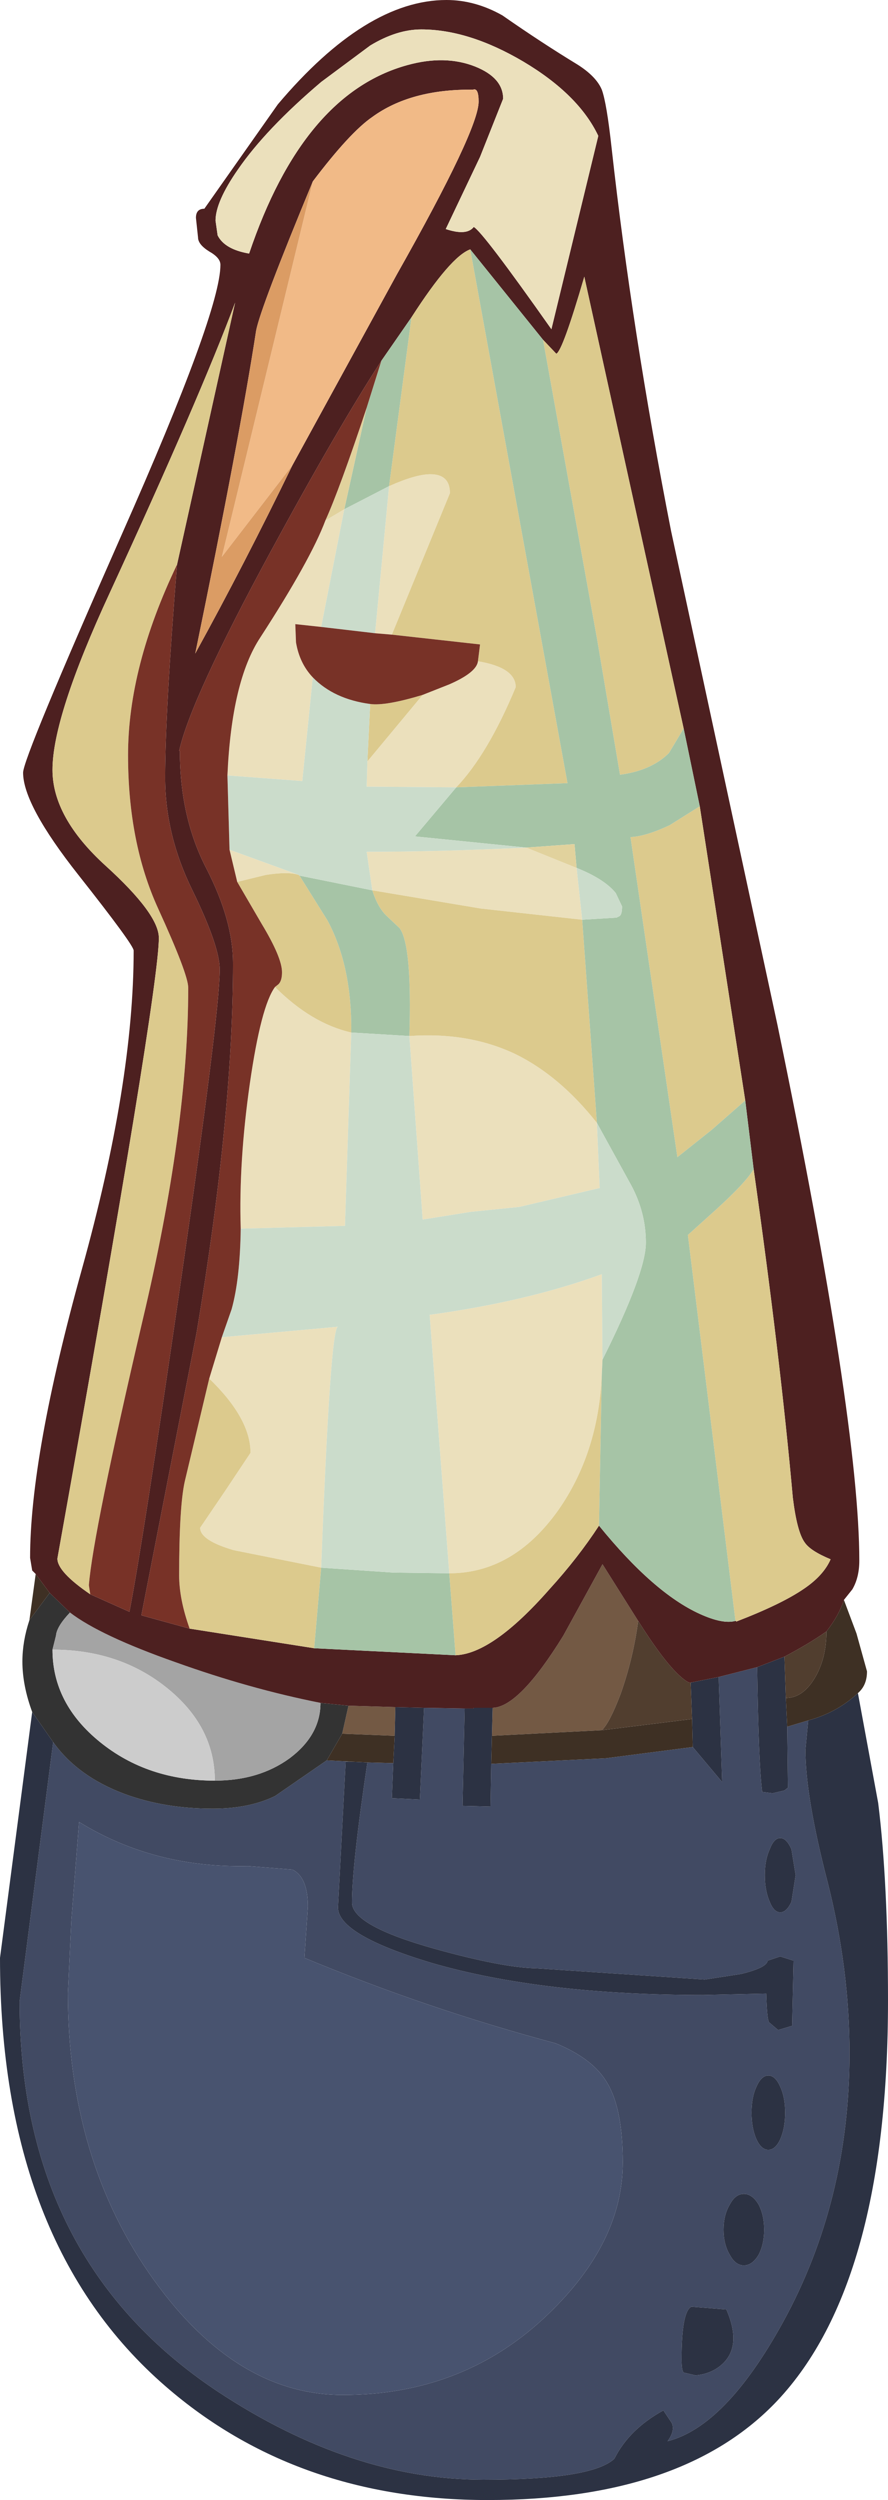 <?xml version="1.0" encoding="UTF-8" standalone="no"?>
<svg xmlns:ffdec="https://www.free-decompiler.com/flash" xmlns:xlink="http://www.w3.org/1999/xlink" ffdec:objectType="shape" height="178.45px" width="63.45px" xmlns="http://www.w3.org/2000/svg">
  <g transform="matrix(1.0, 0.0, 0.0, 1.0, 28.1, 144.8)">
    <path d="M2.2 -22.9 L5.1 -22.85 4.95 -15.9 6.95 -15.85 7.0 -18.9 15.2 -19.3 21.4 -20.1 23.5 -17.6 23.25 -25.1 26.0 -25.8 Q26.1 -19.0 26.35 -17.0 L26.35 -16.9 27.1 -16.8 27.95 -17.0 28.2 -17.2 28.15 -21.55 29.65 -22.0 29.45 -19.9 Q29.45 -16.55 31.05 -10.4 32.6 -4.25 32.6 1.75 32.6 12.3 27.85 20.95 23.75 28.4 19.6 29.45 20.15 28.7 19.9 28.15 L19.3 27.25 Q16.85 28.6 15.8 30.7 14.2 32.2 6.45 32.2 -3.0 32.2 -12.55 25.9 -26.7 16.5 -26.7 -1.95 L-24.3 -20.45 Q-22.55 -18.0 -19.2 -16.75 -16.35 -15.7 -12.9 -15.7 -10.3 -15.7 -8.45 -16.6 L-4.75 -19.15 -2.85 -19.05 -3.4 -19.05 -3.95 -8.65 Q-3.95 -6.7 2.7 -4.7 10.6 -2.4 22.15 -2.4 L26.65 -2.5 Q26.7 -0.7 26.85 -0.45 L27.5 0.1 28.5 -0.2 28.6 -4.85 27.65 -5.15 26.75 -4.85 Q26.7 -4.35 24.85 -3.9 L22.25 -3.5 10.25 -4.3 Q7.8 -4.35 2.95 -5.7 -2.95 -7.35 -2.95 -9.0 -2.95 -11.65 -1.85 -19.0 L0.0 -18.95 -0.1 -16.45 1.9 -16.35 2.2 -22.9 M27.65 -13.6 Q27.2 -13.6 26.9 -12.8 26.55 -12.05 26.55 -10.95 26.55 -9.85 26.9 -9.05 27.2 -8.3 27.65 -8.3 28.1 -8.3 28.45 -9.05 L28.75 -10.95 28.45 -12.8 Q28.1 -13.6 27.65 -13.6 M20.6 23.6 Q20.6 24.4 20.75 24.55 L21.6 24.75 Q22.7 24.65 23.45 24.0 24.95 22.7 23.8 20.05 L21.3 19.85 Q20.6 20.2 20.6 23.6 M26.1 16.15 Q26.5 15.4 26.5 14.35 26.5 13.3 26.1 12.55 25.65 11.8 25.05 11.8 24.45 11.8 24.05 12.55 23.6 13.3 23.6 14.35 23.6 15.4 24.05 16.15 24.45 16.9 25.05 16.9 25.65 16.9 26.1 16.15 M25.6 6.0 Q25.6 7.1 25.95 7.9 26.3 8.65 26.8 8.65 27.3 8.65 27.65 7.9 28.0 7.1 28.0 6.0 28.0 4.9 27.65 4.15 27.3 3.35 26.8 3.35 26.3 3.35 25.95 4.15 25.6 4.9 25.6 6.0 M11.6 1.05 Q2.45 -1.4 -6.35 -5.05 L-6.1 -8.7 Q-6.1 -10.8 -7.2 -11.35 L-10.35 -11.6 Q-17.1 -11.45 -22.45 -14.75 L-23.0 -7.75 -23.25 -2.55 Q-23.25 9.4 -17.1 17.95 -11.2 26.15 -3.6 26.15 5.1 26.15 11.1 20.35 16.4 15.25 16.4 9.55 16.4 5.75 15.3 3.9 14.3 2.15 11.6 1.05" fill="#414a63" fill-rule="evenodd" stroke="none"/>
    <path d="M-3.2 -23.05 L0.15 -22.95 0.1 -20.9 -3.65 -21.05 -3.2 -23.05 M7.1 -22.9 Q9.0 -22.95 12.15 -28.05 L14.95 -33.15 17.5 -29.1 Q17.15 -26.45 16.25 -23.9 15.45 -21.8 14.9 -21.3 L7.05 -20.9 7.1 -22.9" fill="#735944" fill-rule="evenodd" stroke="none"/>
    <path d="M0.15 -22.95 L2.2 -22.9 1.9 -16.35 -0.1 -16.45 0.0 -18.95 0.1 -20.9 0.15 -22.95 M5.1 -22.85 L5.75 -22.85 5.75 -22.9 7.1 -22.9 7.05 -20.9 7.0 -18.9 6.95 -15.85 4.95 -15.9 5.1 -22.85 M21.25 -24.7 L23.25 -25.1 23.5 -17.6 21.4 -20.1 21.35 -22.1 21.25 -24.7 M26.0 -25.8 L27.95 -26.55 28.05 -23.6 28.15 -21.55 28.2 -17.2 27.95 -17.0 27.1 -16.8 26.35 -16.9 26.35 -17.0 Q26.1 -19.0 26.0 -25.8 M33.2 -23.95 L34.65 -16.1 Q35.35 -10.45 35.35 -2.0 35.35 18.15 27.45 26.55 20.75 33.65 6.75 33.65 -6.9 33.65 -16.25 25.55 -28.1 15.3 -28.1 -5.05 L-25.8 -22.6 -24.3 -20.45 -26.7 -1.95 Q-26.7 16.5 -12.55 25.9 -3.0 32.2 6.45 32.2 14.2 32.2 15.8 30.7 16.85 28.6 19.3 27.25 L19.9 28.15 Q20.15 28.7 19.6 29.45 23.75 28.4 27.85 20.95 32.6 12.3 32.6 1.75 32.6 -4.25 31.05 -10.4 29.45 -16.55 29.45 -19.9 L29.65 -22.0 Q31.7 -22.55 33.2 -23.95 M-1.85 -19.0 Q-2.95 -11.65 -2.95 -9.0 -2.95 -7.35 2.95 -5.7 7.8 -4.35 10.25 -4.3 L22.25 -3.5 24.85 -3.9 Q26.7 -4.35 26.75 -4.85 L27.65 -5.15 28.6 -4.85 28.5 -0.2 27.5 0.1 26.85 -0.45 Q26.7 -0.7 26.65 -2.5 L22.15 -2.4 Q10.6 -2.4 2.7 -4.7 -3.95 -6.7 -3.95 -8.65 L-3.4 -19.05 -2.85 -19.05 -1.85 -19.0 M27.65 -13.6 Q28.1 -13.6 28.45 -12.8 L28.75 -10.95 28.45 -9.05 Q28.1 -8.3 27.65 -8.3 27.2 -8.3 26.9 -9.05 26.55 -9.85 26.55 -10.95 26.55 -12.05 26.9 -12.8 27.2 -13.6 27.65 -13.6 M25.6 6.0 Q25.6 4.9 25.95 4.15 26.3 3.35 26.8 3.35 27.3 3.35 27.65 4.15 28.0 4.9 28.0 6.0 28.0 7.1 27.65 7.9 27.3 8.65 26.8 8.65 26.3 8.65 25.95 7.9 25.6 7.1 25.6 6.0 M26.1 16.15 Q25.65 16.9 25.05 16.9 24.45 16.9 24.05 16.15 23.6 15.4 23.6 14.35 23.6 13.3 24.05 12.55 24.45 11.8 25.05 11.8 25.65 11.8 26.1 12.55 26.5 13.3 26.5 14.35 26.5 15.4 26.1 16.15 M20.6 23.6 Q20.6 20.2 21.3 19.85 L23.8 20.05 Q24.95 22.7 23.45 24.0 22.7 24.65 21.6 24.75 L20.75 24.55 Q20.6 24.4 20.6 23.6" fill="#2c3243" fill-rule="evenodd" stroke="none"/>
    <path d="M11.6 1.05 Q14.3 2.15 15.3 3.9 16.4 5.75 16.4 9.55 16.4 15.25 11.1 20.35 5.1 26.15 -3.6 26.15 -11.2 26.15 -17.1 17.95 -23.25 9.4 -23.25 -2.55 L-23.0 -7.75 -22.45 -14.75 Q-17.1 -11.45 -10.35 -11.6 L-7.2 -11.35 Q-6.1 -10.8 -6.1 -8.7 L-6.35 -5.05 Q2.45 -1.4 11.6 1.05" fill="#48536f" fill-rule="evenodd" stroke="none"/>
    <path d="M-25.55 -32.45 L-24.55 -31.1 -26.0 -29.15 -25.55 -32.45 M30.95 -28.35 Q31.85 -29.5 32.2 -30.6 L33.1 -28.2 33.85 -25.5 Q33.85 -24.5 33.2 -23.95 31.7 -22.55 29.65 -22.0 L28.15 -21.55 28.05 -23.6 Q29.25 -23.6 30.1 -25.0 30.95 -26.4 30.95 -28.35 M7.0 -18.9 L7.05 -20.9 14.9 -21.3 21.35 -22.1 21.4 -20.1 15.2 -19.3 7.0 -18.9 M0.1 -20.9 L0.0 -18.95 -1.85 -19.0 -2.85 -19.05 -4.75 -19.15 -3.65 -21.05 0.1 -20.9" fill="#3e3024" fill-rule="evenodd" stroke="none"/>
    <path d="M17.5 -29.1 Q19.3 -26.25 20.45 -25.2 21.05 -24.65 21.25 -24.7 L21.35 -22.1 14.9 -21.3 Q15.45 -21.8 16.25 -23.9 17.15 -26.45 17.5 -29.1 M27.95 -26.55 Q29.75 -27.5 30.95 -28.35 30.95 -26.4 30.1 -25.0 29.25 -23.6 28.05 -23.6 L27.95 -26.55" fill="#513e2f" fill-rule="evenodd" stroke="none"/>
    <path d="M-24.55 -31.1 L-23.1 -29.7 Q-24.05 -28.7 -24.1 -28.05 L-24.35 -27.05 Q-24.35 -23.2 -20.95 -20.45 -17.55 -17.7 -12.75 -17.7 -9.6 -17.7 -7.4 -19.3 -5.2 -20.95 -5.2 -23.25 L-3.2 -23.05 -3.65 -21.05 -4.75 -19.15 -8.45 -16.6 Q-10.3 -15.7 -12.9 -15.7 -16.35 -15.7 -19.2 -16.75 -22.55 -18.0 -24.3 -20.45 L-25.8 -22.6 Q-26.5 -24.5 -26.5 -26.2 -26.5 -27.65 -26.0 -29.15 L-24.55 -31.1" fill="#333333" fill-rule="evenodd" stroke="none"/>
    <path d="M-23.1 -29.7 Q-20.95 -28.05 -15.55 -26.15 -10.25 -24.25 -5.2 -23.25 -5.2 -20.95 -7.4 -19.3 -9.6 -17.7 -12.75 -17.7 -12.75 -21.55 -16.15 -24.3 -19.55 -27.05 -24.35 -27.05 L-24.1 -28.05 Q-24.05 -28.7 -23.1 -29.7" fill="#a4a4a4" fill-rule="evenodd" stroke="none"/>
    <path d="M-12.75 -17.7 Q-17.55 -17.7 -20.95 -20.45 -24.35 -23.2 -24.35 -27.05 -19.55 -27.05 -16.15 -24.3 -12.75 -21.55 -12.75 -17.7" fill="#cccccc" fill-rule="evenodd" stroke="none"/>
    <path d="M-25.55 -32.45 L-25.8 -32.7 -25.95 -33.6 Q-25.95 -40.9 -22.25 -54.2 -18.55 -67.5 -18.55 -76.95 -18.55 -77.35 -22.5 -82.35 -26.45 -87.35 -26.45 -89.65 -26.45 -90.7 -19.4 -106.65 -12.35 -122.55 -12.35 -125.9 -12.35 -126.4 -13.15 -126.85 -13.95 -127.35 -13.95 -127.85 L-14.1 -129.25 Q-14.1 -129.9 -13.5 -129.9 L-8.25 -137.35 Q-1.95 -144.8 3.8 -144.8 5.85 -144.8 7.8 -143.7 10.6 -141.75 13.15 -140.2 14.5 -139.35 14.9 -138.4 15.25 -137.45 15.6 -134.25 17.05 -121.2 19.85 -106.9 L27.45 -71.65 Q33.3 -43.35 33.3 -33.4 33.3 -32.2 32.8 -31.35 L32.2 -30.6 Q31.85 -29.5 30.95 -28.35 29.75 -27.5 27.95 -26.55 L26.0 -25.8 23.25 -25.1 21.25 -24.7 Q21.05 -24.65 20.45 -25.2 19.3 -26.25 17.5 -29.1 L14.95 -33.15 12.15 -28.05 Q9.0 -22.95 7.1 -22.9 L5.75 -22.9 5.75 -22.85 5.1 -22.85 2.2 -22.9 0.15 -22.95 -3.2 -23.05 -5.2 -23.25 Q-10.25 -24.25 -15.55 -26.15 -20.95 -28.05 -23.1 -29.7 L-24.55 -31.1 -25.55 -32.45 M5.85 -140.05 Q7.85 -139.25 7.85 -137.75 L6.2 -133.6 3.75 -128.45 Q5.25 -127.95 5.75 -128.6 6.4 -128.25 11.3 -121.3 L14.65 -135.1 Q13.25 -138.05 9.3 -140.4 5.4 -142.7 2.0 -142.7 0.25 -142.7 -1.65 -141.55 L-5.15 -138.95 Q-9.1 -135.6 -11.1 -132.7 -12.7 -130.4 -12.7 -129.05 L-12.55 -128.0 Q-12.05 -127.0 -10.3 -126.7 -6.45 -138.1 1.0 -140.15 3.7 -140.9 5.85 -140.05 M-7.2 -111.6 L0.25 -125.2 Q6.1 -135.55 6.1 -137.55 6.1 -138.55 5.7 -138.4 1.25 -138.45 -1.5 -136.45 -3.1 -135.35 -5.75 -131.85 -9.5 -122.8 -9.8 -121.2 -10.95 -113.7 -14.15 -98.15 -10.65 -104.5 -7.2 -111.6 M20.75 -92.8 L13.65 -125.05 Q12.1 -119.75 11.65 -119.55 L10.7 -120.55 5.5 -127.0 Q4.1 -126.5 1.3 -122.15 L-0.85 -119.05 Q-4.0 -114.2 -8.75 -105.45 -14.5 -94.85 -15.3 -91.2 L-15.25 -91.2 Q-15.25 -86.45 -13.35 -82.8 -11.45 -79.1 -11.45 -76.05 -11.45 -65.15 -14.05 -49.7 L-18.0 -29.5 -14.55 -28.55 -5.65 -27.15 4.45 -26.65 Q7.1 -26.75 11.15 -31.35 13.2 -33.6 14.7 -35.9 18.6 -31.1 21.9 -29.6 23.55 -28.85 24.45 -29.1 L24.5 -29.1 24.5 -29.05 Q27.75 -30.3 29.35 -31.4 30.75 -32.35 31.25 -33.5 29.8 -34.1 29.4 -34.7 28.85 -35.45 28.55 -37.9 27.65 -47.95 25.75 -61.35 L25.15 -66.25 21.9 -87.25 20.75 -92.8 M-15.45 -104.5 L-11.3 -123.2 Q-13.8 -116.5 -20.25 -102.5 -24.35 -93.65 -24.35 -89.85 -24.35 -86.45 -20.55 -83.0 -16.75 -79.55 -16.75 -77.85 -16.75 -74.0 -24.0 -33.55 -24.0 -32.6 -21.65 -31.0 L-18.85 -29.75 Q-17.85 -34.95 -15.25 -52.85 -12.4 -72.45 -12.4 -75.6 -12.4 -77.25 -14.35 -81.25 -16.3 -85.2 -16.3 -89.3 -16.3 -93.95 -15.45 -104.5" fill="#4d2020" fill-rule="evenodd" stroke="none"/>
    <path d="M5.85 -140.05 Q3.7 -140.9 1.0 -140.15 -6.45 -138.1 -10.3 -126.7 -12.05 -127.0 -12.55 -128.0 L-12.7 -129.05 Q-12.7 -130.4 -11.1 -132.7 -9.1 -135.6 -5.15 -138.95 L-1.65 -141.55 Q0.25 -142.7 2.0 -142.7 5.4 -142.7 9.3 -140.4 13.25 -138.05 14.65 -135.1 L11.3 -121.3 Q6.4 -128.25 5.75 -128.6 5.25 -127.95 3.75 -128.45 L6.2 -133.6 7.85 -137.75 Q7.85 -139.25 5.85 -140.05 M-0.3 -110.1 Q1.6 -110.95 2.65 -110.95 4.05 -110.95 4.05 -109.6 L-0.1 -99.5 -1.3 -99.6 -0.3 -110.1 M6.05 -97.6 Q8.75 -97.15 8.75 -95.75 6.75 -90.95 4.5 -88.6 L-1.9 -88.65 -1.85 -90.45 2.1 -95.2 4.0 -95.95 Q5.95 -96.8 6.05 -97.6 M14.95 -47.75 L14.9 -46.65 Q14.65 -41.05 11.75 -36.95 8.55 -32.5 4.0 -32.5 L2.6 -50.95 Q9.55 -51.9 14.9 -53.85 L14.95 -47.75 M13.1 -82.85 L13.5 -79.15 6.25 -79.95 -1.5 -81.25 -1.9 -84.0 Q3.2 -84.0 9.5 -84.3 L13.1 -82.85 M1.15 -70.85 Q5.4 -71.15 8.75 -69.55 11.9 -68.0 14.55 -64.65 L14.75 -60.0 9.0 -58.65 5.55 -58.3 2.1 -57.75 1.15 -70.85 M-3.0 -71.1 L-3.45 -57.3 -10.9 -57.1 Q-11.05 -61.85 -10.25 -67.45 -9.45 -73.0 -8.45 -74.35 -5.85 -71.75 -3.0 -71.1 M-12.25 -49.35 L-3.95 -50.1 Q-4.5 -50.1 -5.15 -32.9 L-11.4 -34.15 Q-13.8 -34.85 -13.8 -35.75 L-12.0 -38.4 -10.2 -41.1 Q-10.2 -43.55 -13.15 -46.4 L-12.25 -49.35 M-5.15 -100.05 L-7.0 -100.25 -6.95 -98.95 Q-6.7 -97.45 -5.75 -96.45 L-6.5 -89.05 -11.85 -89.45 Q-11.55 -96.2 -9.5 -99.3 -5.9 -104.85 -4.85 -107.65 L-3.5 -108.45 -5.15 -100.05 M-11.15 -81.85 L-11.7 -84.15 -6.75 -82.35 Q-7.5 -82.6 -9.1 -82.35 L-11.15 -81.85" fill="#ebe0bc" fill-rule="evenodd" stroke="none"/>
    <path d="M-5.75 -131.85 Q-3.1 -135.35 -1.5 -136.45 1.25 -138.45 5.7 -138.4 6.1 -138.55 6.1 -137.55 6.1 -135.55 0.25 -125.2 L-7.2 -111.6 -12.25 -105.05 -5.75 -131.85" fill="#f1ba87" fill-rule="evenodd" stroke="none"/>
    <path d="M10.7 -120.55 L11.65 -119.55 Q12.1 -119.75 13.65 -125.05 L20.75 -92.8 19.7 -91.05 Q18.45 -89.8 16.2 -89.5 L14.55 -99.25 10.7 -120.55 M21.9 -87.25 L25.15 -66.25 22.75 -64.15 20.3 -62.2 16.95 -85.05 Q18.05 -85.1 19.75 -85.9 L21.9 -87.25 M25.75 -61.35 Q27.65 -47.95 28.55 -37.9 28.85 -35.45 29.4 -34.7 29.8 -34.1 31.25 -33.5 30.75 -32.35 29.35 -31.4 27.75 -30.3 24.5 -29.05 L24.5 -29.1 24.45 -29.1 21.05 -56.65 23.05 -58.45 Q25.2 -60.4 25.75 -61.35 M14.7 -35.9 Q13.2 -33.6 11.15 -31.35 7.1 -26.75 4.45 -26.65 L4.0 -32.5 Q8.55 -32.5 11.75 -36.95 14.65 -41.05 14.9 -46.65 L14.7 -35.9 M-5.65 -27.15 L-14.55 -28.55 Q-15.3 -30.65 -15.3 -32.35 -15.3 -37.25 -14.9 -39.05 L-13.15 -46.4 Q-10.2 -43.55 -10.2 -41.1 L-12.0 -38.4 -13.8 -35.75 Q-13.8 -34.85 -11.4 -34.15 L-5.15 -32.9 -5.65 -27.15 M1.3 -122.15 Q4.1 -126.5 5.5 -127.0 L12.45 -88.9 4.5 -88.6 Q6.75 -90.95 8.75 -95.75 8.75 -97.15 6.05 -97.6 L6.2 -98.8 -0.1 -99.5 4.05 -109.6 Q4.05 -110.95 2.65 -110.95 1.6 -110.95 -0.3 -110.1 L1.3 -122.15 M2.1 -95.2 L-1.85 -90.45 -1.65 -94.55 Q-0.55 -94.4 2.1 -95.2 M13.5 -79.15 L14.55 -64.65 Q11.9 -68.0 8.75 -69.55 5.4 -71.15 1.15 -70.85 1.35 -77.35 0.45 -78.55 L-0.45 -79.4 Q-1.1 -80.0 -1.5 -81.25 L6.25 -79.95 13.5 -79.15 M-6.7 -82.3 L-4.7 -79.1 Q-2.95 -75.85 -3.0 -71.1 -5.85 -71.75 -8.45 -74.35 L-8.2 -74.55 Q-7.95 -74.8 -7.95 -75.4 -7.95 -76.45 -9.4 -78.85 L-11.15 -81.85 -9.1 -82.35 Q-7.5 -82.6 -6.75 -82.35 L-6.7 -82.3 M-21.65 -31.0 Q-24.0 -32.6 -24.0 -33.55 -16.75 -74.0 -16.75 -77.85 -16.75 -79.55 -20.55 -83.0 -24.35 -86.45 -24.35 -89.85 -24.35 -93.65 -20.25 -102.5 -13.8 -116.5 -11.3 -123.2 L-15.45 -104.5 Q-18.95 -97.2 -18.95 -90.9 -18.95 -84.65 -16.8 -79.95 -14.65 -75.25 -14.65 -74.3 -14.65 -64.3 -17.9 -50.6 -21.45 -35.4 -21.75 -31.65 L-21.65 -31.0" fill="#dcca8d" fill-rule="evenodd" stroke="none"/>
    <path d="M10.7 -120.55 L14.55 -99.25 16.2 -89.5 Q18.45 -89.8 19.7 -91.05 L20.75 -92.8 21.9 -87.25 19.75 -85.9 Q18.05 -85.1 16.95 -85.05 L20.3 -62.2 22.75 -64.15 25.15 -66.25 25.75 -61.35 Q25.2 -60.4 23.05 -58.45 L21.05 -56.65 24.45 -29.1 Q23.55 -28.85 21.9 -29.6 18.6 -31.1 14.7 -35.9 L14.9 -46.65 14.95 -47.75 Q18.05 -53.95 18.05 -56.1 18.05 -58.25 17.0 -60.2 L14.55 -64.65 13.5 -79.15 15.95 -79.3 16.15 -79.4 Q16.35 -79.5 16.35 -80.1 L15.9 -81.05 Q15.1 -82.05 13.1 -82.85 L12.95 -84.55 9.5 -84.3 1.55 -85.1 4.5 -88.6 12.45 -88.9 5.5 -127.0 10.7 -120.55 M4.45 -26.65 L-5.65 -27.15 -5.15 -32.9 0.0 -32.55 4.0 -32.5 4.45 -26.65 M-0.85 -119.05 L1.3 -122.15 -0.3 -110.1 -3.5 -108.45 -1.9 -115.7 -0.85 -119.05 M-1.5 -81.25 Q-1.1 -80.0 -0.45 -79.4 L0.45 -78.55 Q1.35 -77.35 1.15 -70.85 L-3.0 -71.1 Q-2.95 -75.85 -4.7 -79.1 L-6.7 -82.3 -1.5 -81.25" fill="#a6c4a6" fill-rule="evenodd" stroke="none"/>
    <path d="M-0.3 -110.1 L-1.3 -99.6 -5.15 -100.05 -3.5 -108.45 -0.3 -110.1 M-1.85 -90.45 L-1.9 -88.65 4.5 -88.6 1.55 -85.1 9.5 -84.3 Q3.2 -84.0 -1.9 -84.0 L-1.5 -81.25 -6.7 -82.3 -6.75 -82.35 -11.7 -84.15 -11.85 -89.45 -6.5 -89.05 -5.75 -96.45 Q-4.25 -94.9 -1.65 -94.55 L-1.85 -90.45 M13.1 -82.85 Q15.1 -82.05 15.9 -81.05 L16.35 -80.1 Q16.35 -79.5 16.15 -79.4 L15.95 -79.3 13.5 -79.15 13.1 -82.85 M14.55 -64.65 L17.0 -60.2 Q18.05 -58.25 18.05 -56.1 18.05 -53.95 14.95 -47.75 L14.9 -53.85 Q9.55 -51.9 2.6 -50.95 L4.0 -32.5 0.0 -32.55 -5.15 -32.9 Q-4.5 -50.1 -3.95 -50.1 L-12.25 -49.35 -11.55 -51.35 Q-10.95 -53.5 -10.9 -57.1 L-3.45 -57.3 -3.0 -71.1 1.15 -70.85 2.1 -57.75 5.55 -58.3 9.0 -58.65 14.75 -60.0 14.55 -64.65" fill="#cbdccb" fill-rule="evenodd" stroke="none"/>
    <path d="M9.5 -84.3 L12.95 -84.55 13.1 -82.85 9.5 -84.3 M-1.9 -115.7 L-3.5 -108.45 -4.85 -107.65 Q-3.85 -109.85 -1.9 -115.7" fill="#e1d29d" fill-rule="evenodd" stroke="none"/>
    <path d="M-14.55 -28.55 L-18.0 -29.5 -14.05 -49.7 Q-11.45 -65.15 -11.45 -76.05 -11.45 -79.1 -13.35 -82.8 -15.25 -86.45 -15.25 -91.2 L-15.3 -91.2 Q-14.5 -94.85 -8.75 -105.45 -4.0 -114.2 -0.85 -119.05 L-1.9 -115.7 Q-3.85 -109.85 -4.85 -107.65 -5.9 -104.85 -9.5 -99.3 -11.55 -96.2 -11.85 -89.45 L-11.7 -84.15 -11.15 -81.85 -9.4 -78.85 Q-7.95 -76.45 -7.95 -75.4 -7.95 -74.8 -8.2 -74.55 L-8.45 -74.35 Q-9.45 -73.0 -10.25 -67.45 -11.05 -61.85 -10.9 -57.1 -10.95 -53.5 -11.55 -51.35 L-12.25 -49.35 -13.15 -46.4 -14.9 -39.05 Q-15.3 -37.25 -15.3 -32.35 -15.3 -30.65 -14.55 -28.55 M-1.3 -99.6 L-0.1 -99.5 6.2 -98.8 6.05 -97.6 Q5.95 -96.8 4.0 -95.95 L2.1 -95.2 Q-0.55 -94.4 -1.65 -94.55 -4.25 -94.9 -5.75 -96.45 -6.7 -97.45 -6.95 -98.95 L-7.0 -100.25 -5.15 -100.05 -1.3 -99.6 M-21.65 -31.0 L-21.75 -31.65 Q-21.45 -35.4 -17.9 -50.6 -14.65 -64.3 -14.65 -74.3 -14.65 -75.25 -16.8 -79.95 -18.95 -84.65 -18.95 -90.9 -18.95 -97.2 -15.45 -104.5 -16.3 -93.95 -16.3 -89.3 -16.3 -85.2 -14.35 -81.25 -12.4 -77.25 -12.4 -75.6 -12.4 -72.45 -15.25 -52.85 -17.85 -34.95 -18.85 -29.75 L-21.65 -31.0" fill="#783227" fill-rule="evenodd" stroke="none"/>
    <path d="M-7.2 -111.6 Q-10.65 -104.5 -14.15 -98.15 -10.95 -113.7 -9.8 -121.2 -9.5 -122.8 -5.75 -131.85 L-12.25 -105.05 -7.2 -111.6" fill="#db9c64" fill-rule="evenodd" stroke="none"/>
  </g>
</svg>
